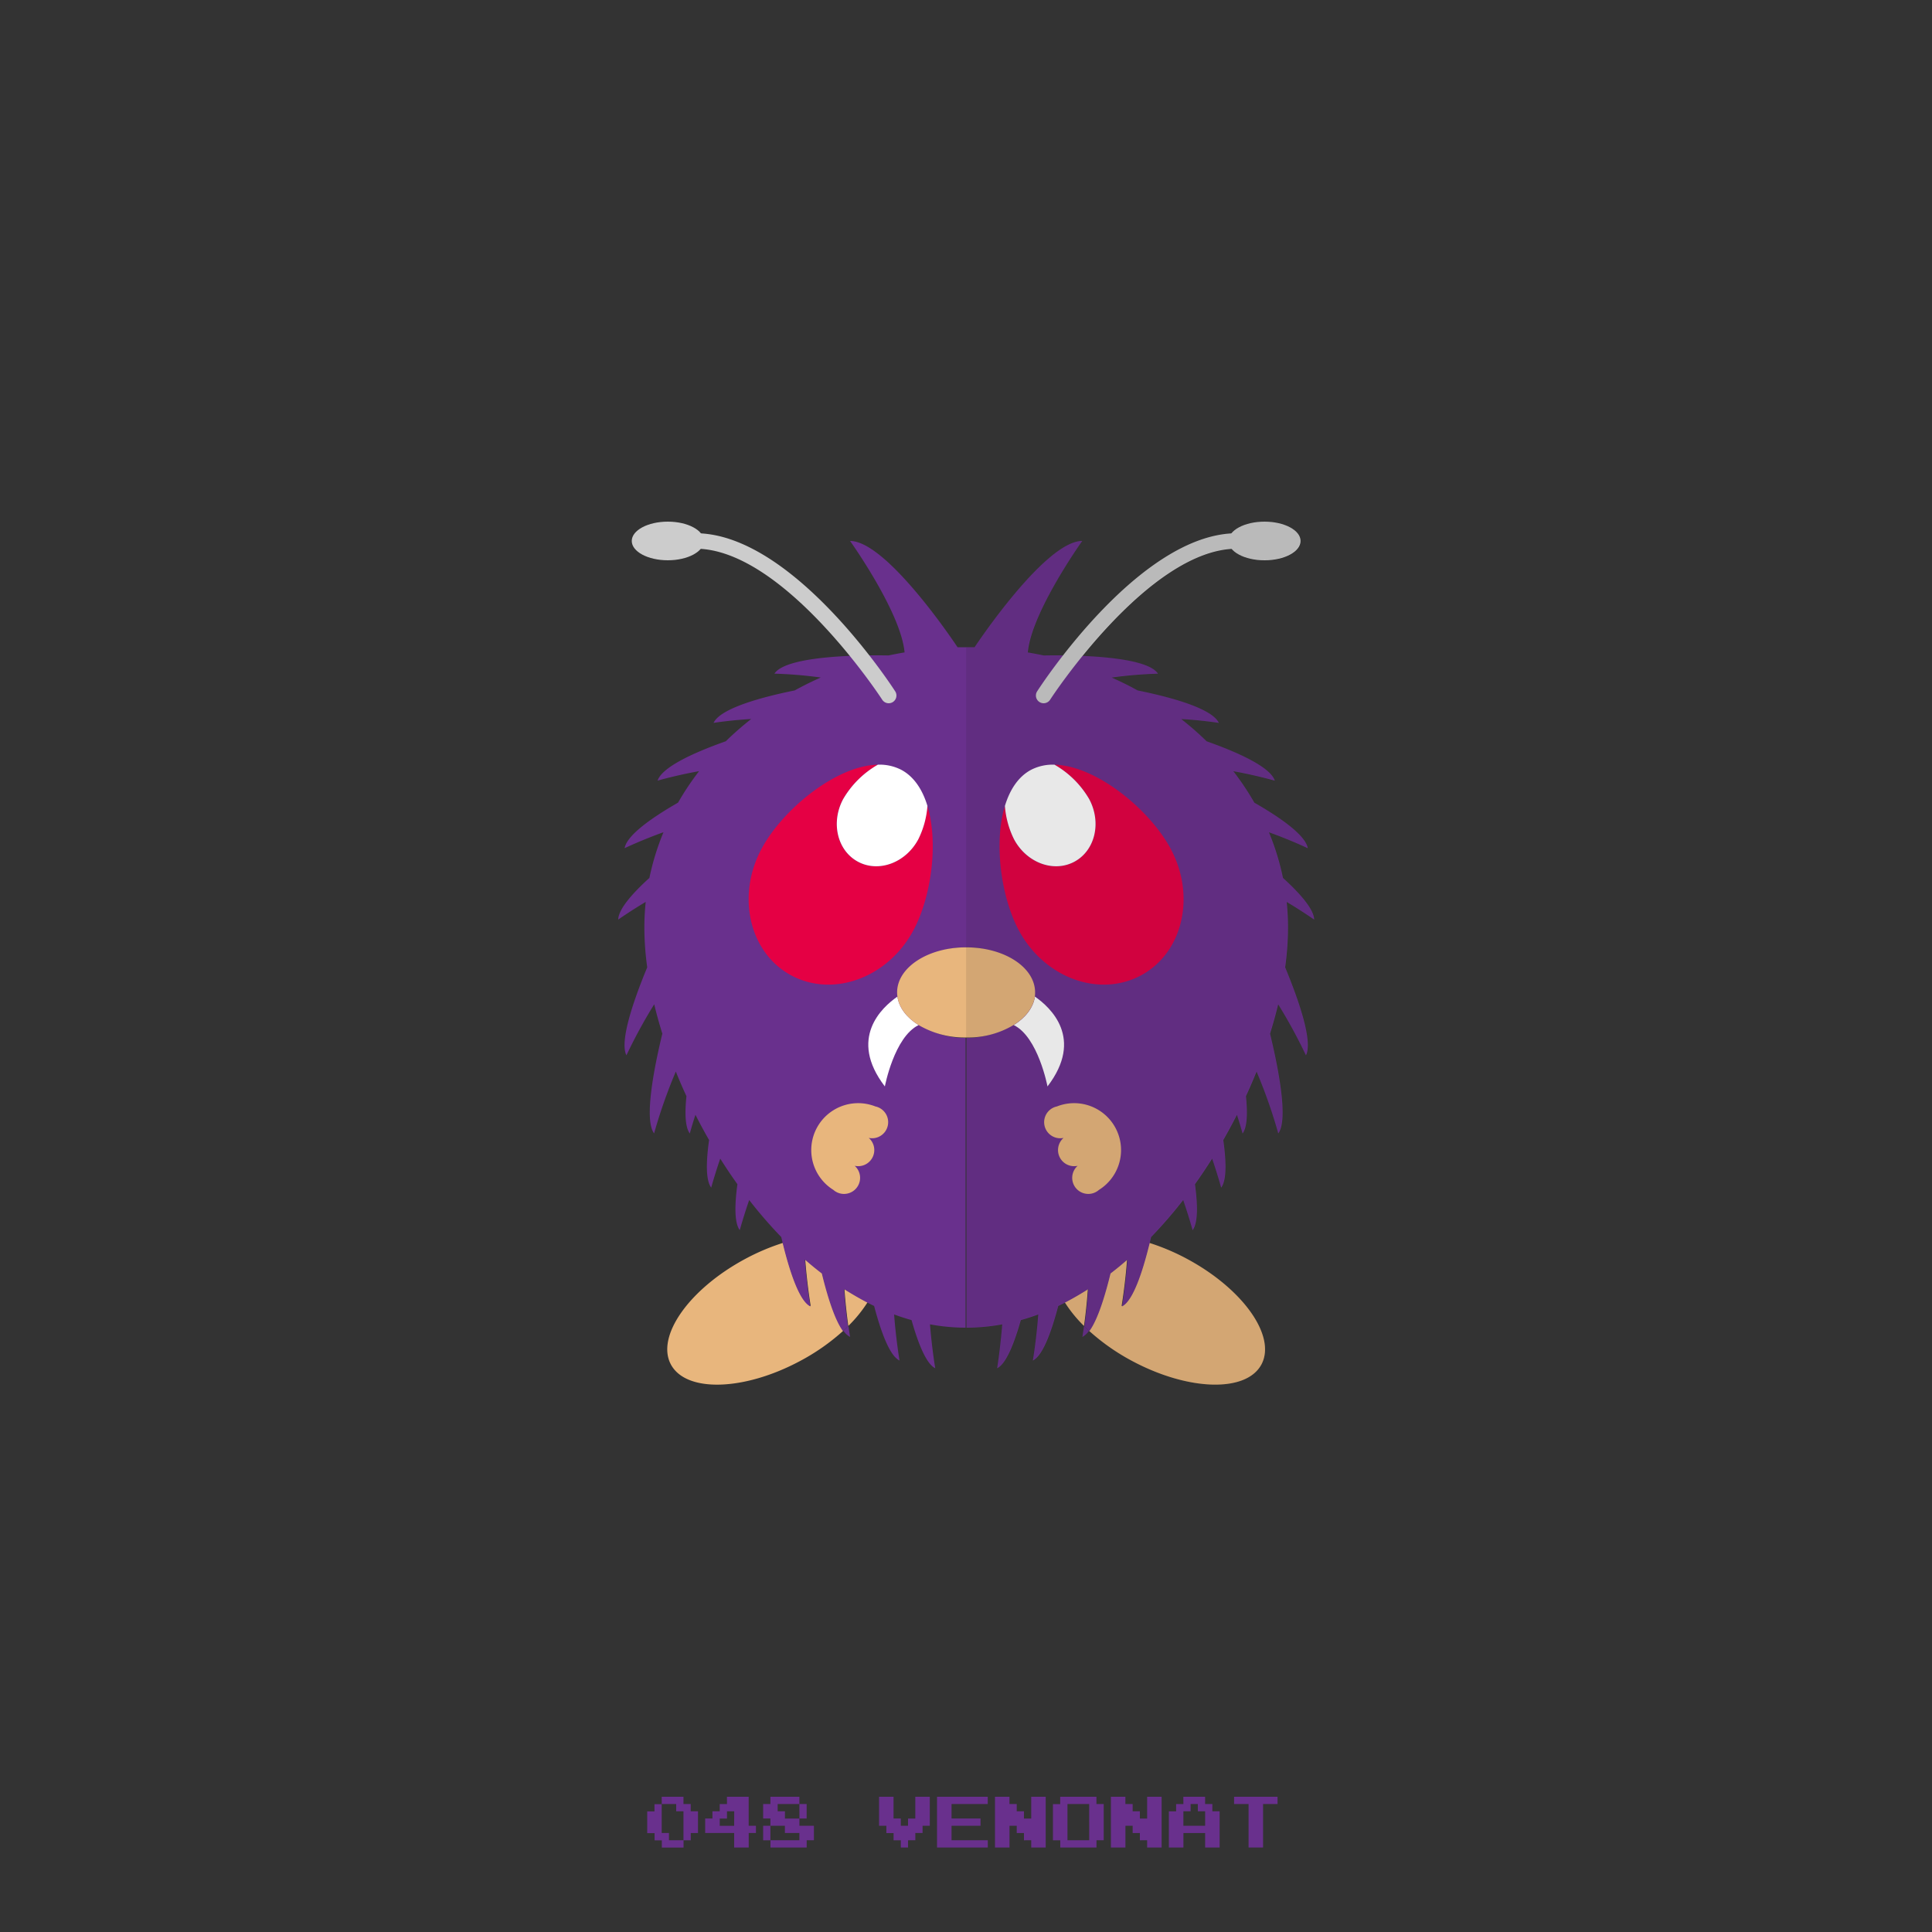 <?xml version="1.0" ?><svg id="pkft" viewBox="0 0 500 500" xmlns="http://www.w3.org/2000/svg"><rect x="0" y="0" width="500" height="500" fill="#333333" stroke="none"/><defs><style>.cls-1{fill:#e8b67d;}.cls-2{fill:#69308d;}.cls-3{fill:#e50044;}.cls-4{fill:#fff;}.cls-5{fill:#ccc;}.cls-6{fill:#1a1a1a;opacity:0.1;}</style></defs><title/><path class="cls-1" d="M208.39,325.88c0.48,6.62,1.42,12.12,1.42,12.12-2.83-1.36-5.33-8.91-7.15-16.35a57,57,0,0,0-9.75,4.13c-14.56,7.81-23.2,20.05-19.28,27.35s18.89,6.89,33.46-.92a55.19,55.19,0,0,0,11.17-7.83c-2.14-2.93-4-9-5.47-14.91Q210.55,327.76,208.39,325.88Z"/><path class="cls-1" d="M219.54,343.16a34.36,34.36,0,0,0,5-6.16q-3.06-1.57-6-3.47C218.8,337.37,219.23,340.85,219.54,343.16Z"/><path class="cls-2" d="M220,346s-0.18-1.07-.43-2.84q-0.62.62-1.29,1.23A5,5,0,0,0,220,346Z"/><path class="cls-2" d="M250,245.17V167.5l-2.19,0h0S229.67,140,220,140c0,0,13.18,18.45,14.1,28.84-1.39.24-2.78,0.5-4.15,0.79-5.86-.11-26.37-0.14-29.53,4.71a112.6,112.6,0,0,1,12,1q-3.47,1.53-6.75,3.34c-8.19,1.66-19.21,4.56-21,8.4,0,0,4.3-.69,9.74-1a79.21,79.21,0,0,0-6.58,5.76c-7.58,2.68-16.45,6.52-17.65,10.19,0,0,4.82-1.4,10.74-2.45a70.91,70.91,0,0,0-5.44,8.14c-6.52,3.74-13.24,8.35-13.83,11.79,0,0,4.46-2.13,10.06-4.13a64.78,64.78,0,0,0-3.64,11.81c-4.39,4-8,8.07-8.08,10.8,0,0,3-2.12,7.12-4.58a64.05,64.05,0,0,0-.35,6.66,76.23,76.23,0,0,0,.74,10.27c-3.38,8.16-7.25,19.12-5.38,22.77a133.58,133.58,0,0,1,7.19-13.2q0.9,3.76,2.1,7.6c-2.13,8.8-4.8,22.27-2.13,25.81a134.54,134.54,0,0,1,5.62-16q1.28,3.19,2.75,6.37c-0.45,4.36-.34,8,0.87,9.66,0,0,.53-2,1.46-4.84q1.67,3.3,3.53,6.53c-0.77,5.48-.91,10.37.55,12.31,0,0,.87-3.21,2.34-7.5q2.12,3.38,4.44,6.62c-0.72,5.31-.81,10,0.61,11.89,0,0,.91-3.35,2.44-7.79a117.14,117.14,0,0,0,8.3,9.58q0.19,0.8.38,1.6c1.82,7.44,4.32,15,7.15,16.35,0,0-.94-5.5-1.42-12.12q2.15,1.88,4.39,3.6c1.45,5.94,3.33,12,5.47,14.91q0.67-.61,1.29-1.23c-0.32-2.31-.75-5.79-1-9.63q3,1.89,6,3.47c0.59,0.3,1.18.6,1.77,0.88,1.76,6.66,4,12.89,6.58,14.12,0,0-.92-5.39-1.4-11.92q2.23,0.83,4.51,1.46c1.69,6,3.8,11.34,6.13,12.46,0,0-.86-5.08-1.36-11.36a50.86,50.86,0,0,0,9.21.86v-75a20.45,20.45,0,0,1-11.34-3.22,10.81,10.81,0,0,1-5.06-7.37,8.39,8.39,0,0,1-.08-1.08C233.52,250.39,240.9,245.17,250,245.17Z"/><path class="cls-3" d="M240,208.57a23.28,23.28,0,0,1-2.36,8.63c-3.24,6.08-10.23,8.69-15.6,5.82s-7.1-10.12-3.86-16.2a24.39,24.39,0,0,1,9-8.92c-10.78.22-24.67,11.59-30.12,21.82-6.56,12.3-3.06,27,7.81,32.76s25,0.53,31.55-11.77C241,232.14,242.94,218.2,240,208.57Z"/><path class="cls-4" d="M218.2,206.82c-3.24,6.08-1.51,13.33,3.86,16.2s12.36,0.26,15.6-5.82a23.28,23.28,0,0,0,2.36-8.63c-1.27-4.19-3.46-7.57-6.75-9.33a12.23,12.23,0,0,0-6.08-1.34A24.39,24.39,0,0,0,218.2,206.82Z"/><path class="cls-4" d="M232.25,257.92c-4,2.77-12.79,10.79-3.25,23.25,0,0,2.41-12.79,8.73-15.88C234.68,263.39,232.66,260.81,232.25,257.92Z"/><path class="cls-1" d="M225.83,299.49a4.17,4.17,0,0,0-1-5,4.16,4.16,0,1,0,1.73-8.14,12.14,12.14,0,0,0-10.89,21.59,4.16,4.16,0,1,0,5.52-6.23A4.17,4.17,0,0,0,225.83,299.49Z"/><path class="cls-1" d="M232.17,256.83a7.76,7.76,0,0,0,.08,1.08c0.41,2.89,2.43,5.48,5.48,7.37A23.49,23.49,0,0,0,250,268.5V245.17C240.15,245.17,232.17,250.39,232.17,256.83Z"/><path class="cls-5" d="M230,182a2,2,0,0,1-1.68-.91C228.07,180.69,202.8,142,180,142a2,2,0,0,1,0-4c25,0,50.6,39.24,51.68,40.92A2,2,0,0,1,230,182Z"/><ellipse class="cls-5" cx="172.83" cy="140" rx="9.33" ry="5"/><path class="cls-1" d="M291.69,325.88c-0.48,6.62-1.42,12.12-1.42,12.12,2.83-1.36,5.33-8.91,7.15-16.35a57,57,0,0,1,9.75,4.13c14.56,7.81,23.2,20.05,19.28,27.35S307.56,360,293,352.22a55.19,55.19,0,0,1-11.17-7.83c2.14-2.93,4-9,5.47-14.91Q289.54,327.76,291.69,325.88Z"/><path class="cls-1" d="M280.54,343.16a34.36,34.36,0,0,1-5-6.16q3.06-1.57,6-3.47C281.29,337.37,280.86,340.85,280.54,343.16Z"/><path class="cls-2" d="M280.12,346s0.18-1.07.43-2.84q0.62,0.62,1.29,1.23A5,5,0,0,1,280.12,346Z"/><path class="cls-2" d="M250,245.17V167.5c1,0,1.5,0,2.23,0h0S270.41,140,280.08,140c0,0-13.18,18.45-14.09,28.84,1.39,0.24,2.78.5,4.15,0.79,5.86-.11,26.37-0.14,29.53,4.71a112.6,112.6,0,0,0-12,1q3.47,1.53,6.75,3.34c8.19,1.66,19.21,4.56,21,8.4,0,0-4.3-.69-9.74-1a79.21,79.21,0,0,1,6.58,5.76c7.58,2.68,16.45,6.52,17.65,10.19,0,0-4.82-1.4-10.74-2.45a70.91,70.91,0,0,1,5.44,8.14c6.52,3.74,13.24,8.35,13.83,11.79,0,0-4.46-2.13-10.06-4.13a64.78,64.78,0,0,1,3.64,11.81c4.39,4,8,8.07,8.08,10.8,0,0-3-2.12-7.12-4.58a64.05,64.05,0,0,1,.35,6.66,76.23,76.23,0,0,1-.74,10.27c3.38,8.16,7.25,19.12,5.38,22.77a133.58,133.58,0,0,0-7.19-13.2q-0.9,3.76-2.1,7.6c2.13,8.8,4.8,22.27,2.13,25.81a134.54,134.54,0,0,0-5.62-16q-1.28,3.19-2.75,6.37c0.45,4.36.34,8-.87,9.66,0,0-.53-2-1.46-4.84q-1.67,3.3-3.53,6.53c0.77,5.48.91,10.37-.55,12.31,0,0-.87-3.21-2.34-7.5q-2.12,3.38-4.44,6.62c0.72,5.31.81,10-.61,11.89,0,0-.91-3.35-2.44-7.79a117.14,117.14,0,0,1-8.3,9.58q-0.19.8-.38,1.6c-1.82,7.44-4.32,15-7.15,16.35,0,0,.94-5.5,1.42-12.12q-2.15,1.88-4.39,3.6c-1.45,5.94-3.33,12-5.47,14.91q-0.67-.61-1.29-1.23c0.32-2.31.75-5.79,1-9.63q-3,1.89-6,3.47c-0.59.3-1.18,0.6-1.77,0.88-1.76,6.66-4,12.89-6.58,14.12,0,0,.92-5.39,1.4-11.92q-2.23.83-4.51,1.46c-1.69,6-3.8,11.34-6.13,12.46,0,0,.82-5.08,1.32-11.36a52.33,52.33,0,0,1-9.26.86v-75a21.61,21.61,0,0,0,11.38-3.22,10.84,10.84,0,0,0,5.08-7.37,8.39,8.39,0,0,0,0-1.08C266.51,250.39,259,245.17,250,245.17Z"/><path class="cls-3" d="M260.06,208.57a23.28,23.28,0,0,0,2.36,8.63c3.24,6.08,10.23,8.69,15.6,5.82s7.1-10.12,3.86-16.2a24.39,24.39,0,0,0-9-8.92c10.78,0.22,24.67,11.59,30.12,21.82,6.56,12.3,3.06,27-7.81,32.76s-25,.53-31.55-11.77C259.08,232.14,257.15,218.2,260.06,208.57Z"/><path class="cls-4" d="M281.89,206.82c3.24,6.08,1.51,13.33-3.86,16.2s-12.36.26-15.6-5.82a23.28,23.28,0,0,1-2.36-8.63c1.27-4.19,3.46-7.57,6.75-9.33a12.23,12.23,0,0,1,6.08-1.34A24.39,24.39,0,0,1,281.89,206.82Z"/><path class="cls-4" d="M267.84,257.92c4,2.77,12.79,10.79,3.25,23.25,0,0-2.41-12.79-8.73-15.88C265.4,263.39,267.43,260.81,267.84,257.92Z"/><path class="cls-1" d="M274.25,299.49a4.17,4.17,0,0,1,1-5,4.16,4.16,0,1,1-1.73-8.14,12.14,12.14,0,0,1,10.89,21.59,4.16,4.16,0,1,1-5.52-6.23A4.17,4.17,0,0,1,274.25,299.49Z"/><path class="cls-1" d="M267.88,256.83a7.75,7.75,0,0,1-.06,1.08c-0.41,2.89-2.47,5.48-5.51,7.37A23,23,0,0,1,250,268.5V245.17C260,245.17,267.88,250.39,267.88,256.83Z"/><path class="cls-5" d="M270.09,182a2,2,0,0,0,1.68-.91C272,180.69,297.29,142,320.09,142a2,2,0,0,0,0-4c-25,0-50.6,39.24-51.68,40.92A2,2,0,0,0,270.09,182Z"/><ellipse class="cls-5" cx="327.25" cy="140" rx="9.33" ry="5"/><path class="cls-6" d="M333.23,240a64.05,64.05,0,0,0-.35-6.66c4.13,2.46,7.12,4.58,7.12,4.58-0.05-2.73-3.69-6.83-8.08-10.8a64.78,64.78,0,0,0-3.64-11.81c5.6,2,10.06,4.13,10.06,4.13-0.59-3.44-7.31-8.05-13.83-11.79a70.91,70.91,0,0,0-5.44-8.14c5.92,1,10.74,2.45,10.74,2.45-1.19-3.67-10.07-7.51-17.65-10.19a79.21,79.21,0,0,0-6.58-5.76c5.44,0.33,9.74,1,9.74,1-1.74-3.85-12.76-6.75-21-8.4q-3.27-1.8-6.75-3.34a112.6,112.6,0,0,1,12-1c-2.07-3.17-11.53-4.25-19.49-4.59,9.09-11.2,24.22-26.75,38.58-27.67,1.47,1.73,4.71,2.93,8.49,2.93,5.15,0,9.33-2.24,9.33-5s-4.18-5-9.33-5c-3.86,0-7.17,1.26-8.59,3-17.14,1-34.37,19.8-43.54,31.56-2.07,0-3.82,0-5,0-1.37-.3-2.76-0.56-4.15-0.79C266.9,158.45,280.08,140,280.08,140c-9.67,0-27.83,27.53-27.83,27.53h0c-0.73,0-1.23,0-2.23,0v176a52.33,52.33,0,0,0,9.26-.86c-0.49,6.27-1.32,11.36-1.32,11.36,2.33-1.12,4.44-6.46,6.13-12.46q2.28-.64,4.51-1.46c-0.49,6.53-1.4,11.92-1.4,11.92,2.55-1.23,4.82-7.46,6.58-14.12,0.59-.28,1.19-0.58,1.77-0.88a34.36,34.36,0,0,0,5,6.16c-0.24,1.77-.43,2.84-0.43,2.84a5,5,0,0,0,1.72-1.61A55.19,55.19,0,0,0,293,352.22c14.56,7.81,29.54,8.22,33.46.92s-4.72-19.55-19.28-27.35a57,57,0,0,0-9.75-4.13q0.2-.8.38-1.6a117.14,117.14,0,0,0,8.3-9.58c1.53,4.44,2.44,7.79,2.44,7.79,1.42-1.88,1.33-6.58.61-11.89q2.31-3.24,4.44-6.62c1.47,4.29,2.34,7.5,2.34,7.5,1.46-1.93,1.32-6.83.55-12.31q1.86-3.23,3.53-6.53c0.93,2.89,1.46,4.84,1.46,4.84,1.22-1.61,1.32-5.3.87-9.66q1.46-3.18,2.75-6.37a134.54,134.54,0,0,1,5.62,16c2.67-3.54,0-17-2.13-25.81q1.19-3.83,2.1-7.6a133.58,133.58,0,0,1,7.19,13.2c1.87-3.65-2-14.61-5.38-22.77A76.23,76.23,0,0,0,333.23,240Z"/><path class="cls-2" d="M171.25,465.94V465h5.63v1.88h1.88v1.88h1.88v5.63h-1.87v1.88h-1.87v1.88h-5.62v-1.87h-1.87v-1.87H167.5v-5.62h1.88v-1.87h1.88v-0.94Zm3.75,1.88v-0.94h-3.75v7.5h1.88v1.88h3.75v-7.5H175v-0.94Z"/><path class="cls-2" d="M188.13,465.94V465h5.63v7.5h1.88v1.88h-1.87v3.75H190v-3.75h-7.5v-3.75h1.88v-1.87h1.88v-1.87h1.88v-0.94Zm1.88,4.69v-1.87h-1.87v1.88h-1.87v1.88H190v-1.87Z"/><path class="cls-2" d="M199.38,465.94V465h7.5v1.88h1.88v3.75h-1.87v1.88h3.75v3.75h-1.87v1.88h-9.37v-1.87H197.5V472.5h1.88v-1.87H197.5v-3.75h1.88v-0.94Zm3.75,7.5V472.5h-3.75v3.75h7.5v-1.87h-3.75v-0.94Zm3.75-4.69v-1.87h-5.62v1.88h1.88v1.88h3.75v-1.87Z"/><path class="cls-2" d="M227.5,468.75V465h3.75v5.63h1.88v1.88H235v-1.87h1.88V465h3.75v7.5h-1.87v1.88h-1.87v1.88H235v1.88h-1.87v-1.87h-1.87v-1.87h-1.87V472.5H227.5v-3.75Z"/><path class="cls-2" d="M242.5,471.56V465h13.13v1.88h-9.37v3.75h7.5v1.88h-7.5v3.75h9.38v1.88H242.5v-6.56Z"/><path class="cls-2" d="M257.5,471.56V465h3.75v1.88h1.88v1.88H265v1.88h1.88V465h3.75v13.13h-3.75v-1.87H265v-1.87h-1.87V472.5h-1.87v5.63H257.5v-6.56Z"/><path class="cls-2" d="M274.38,465.94V465h9.38v1.88h1.88v9.38h-1.87v1.88h-9.37v-1.87H272.5v-9.37h1.88v-0.94Zm7.5,5.63v-4.69h-5.62v9.38h5.63v-4.69Z"/><path class="cls-2" d="M287.5,471.56V465h3.75v1.88h1.88v1.88H295v1.88h1.88V465h3.75v13.13h-3.75v-1.87H295v-1.87h-1.87V472.5h-1.87v5.63H287.5v-6.56Z"/><path class="cls-2" d="M306.25,465.94V465h5.63v1.88h1.88v1.88h1.88v9.38h-3.75v-3.75h-5.62v3.75H302.5v-9.37h1.88v-1.87h1.88v-0.94Zm3.75,1.88v-0.94h-1.87v1.88h-1.87v3.75h5.63v-3.75H310v-0.94Z"/><path class="cls-2" d="M319.38,465.94V465h11.25v1.88h-3.75v11.25h-3.75V466.88h-3.75v-0.94Z"/></svg>